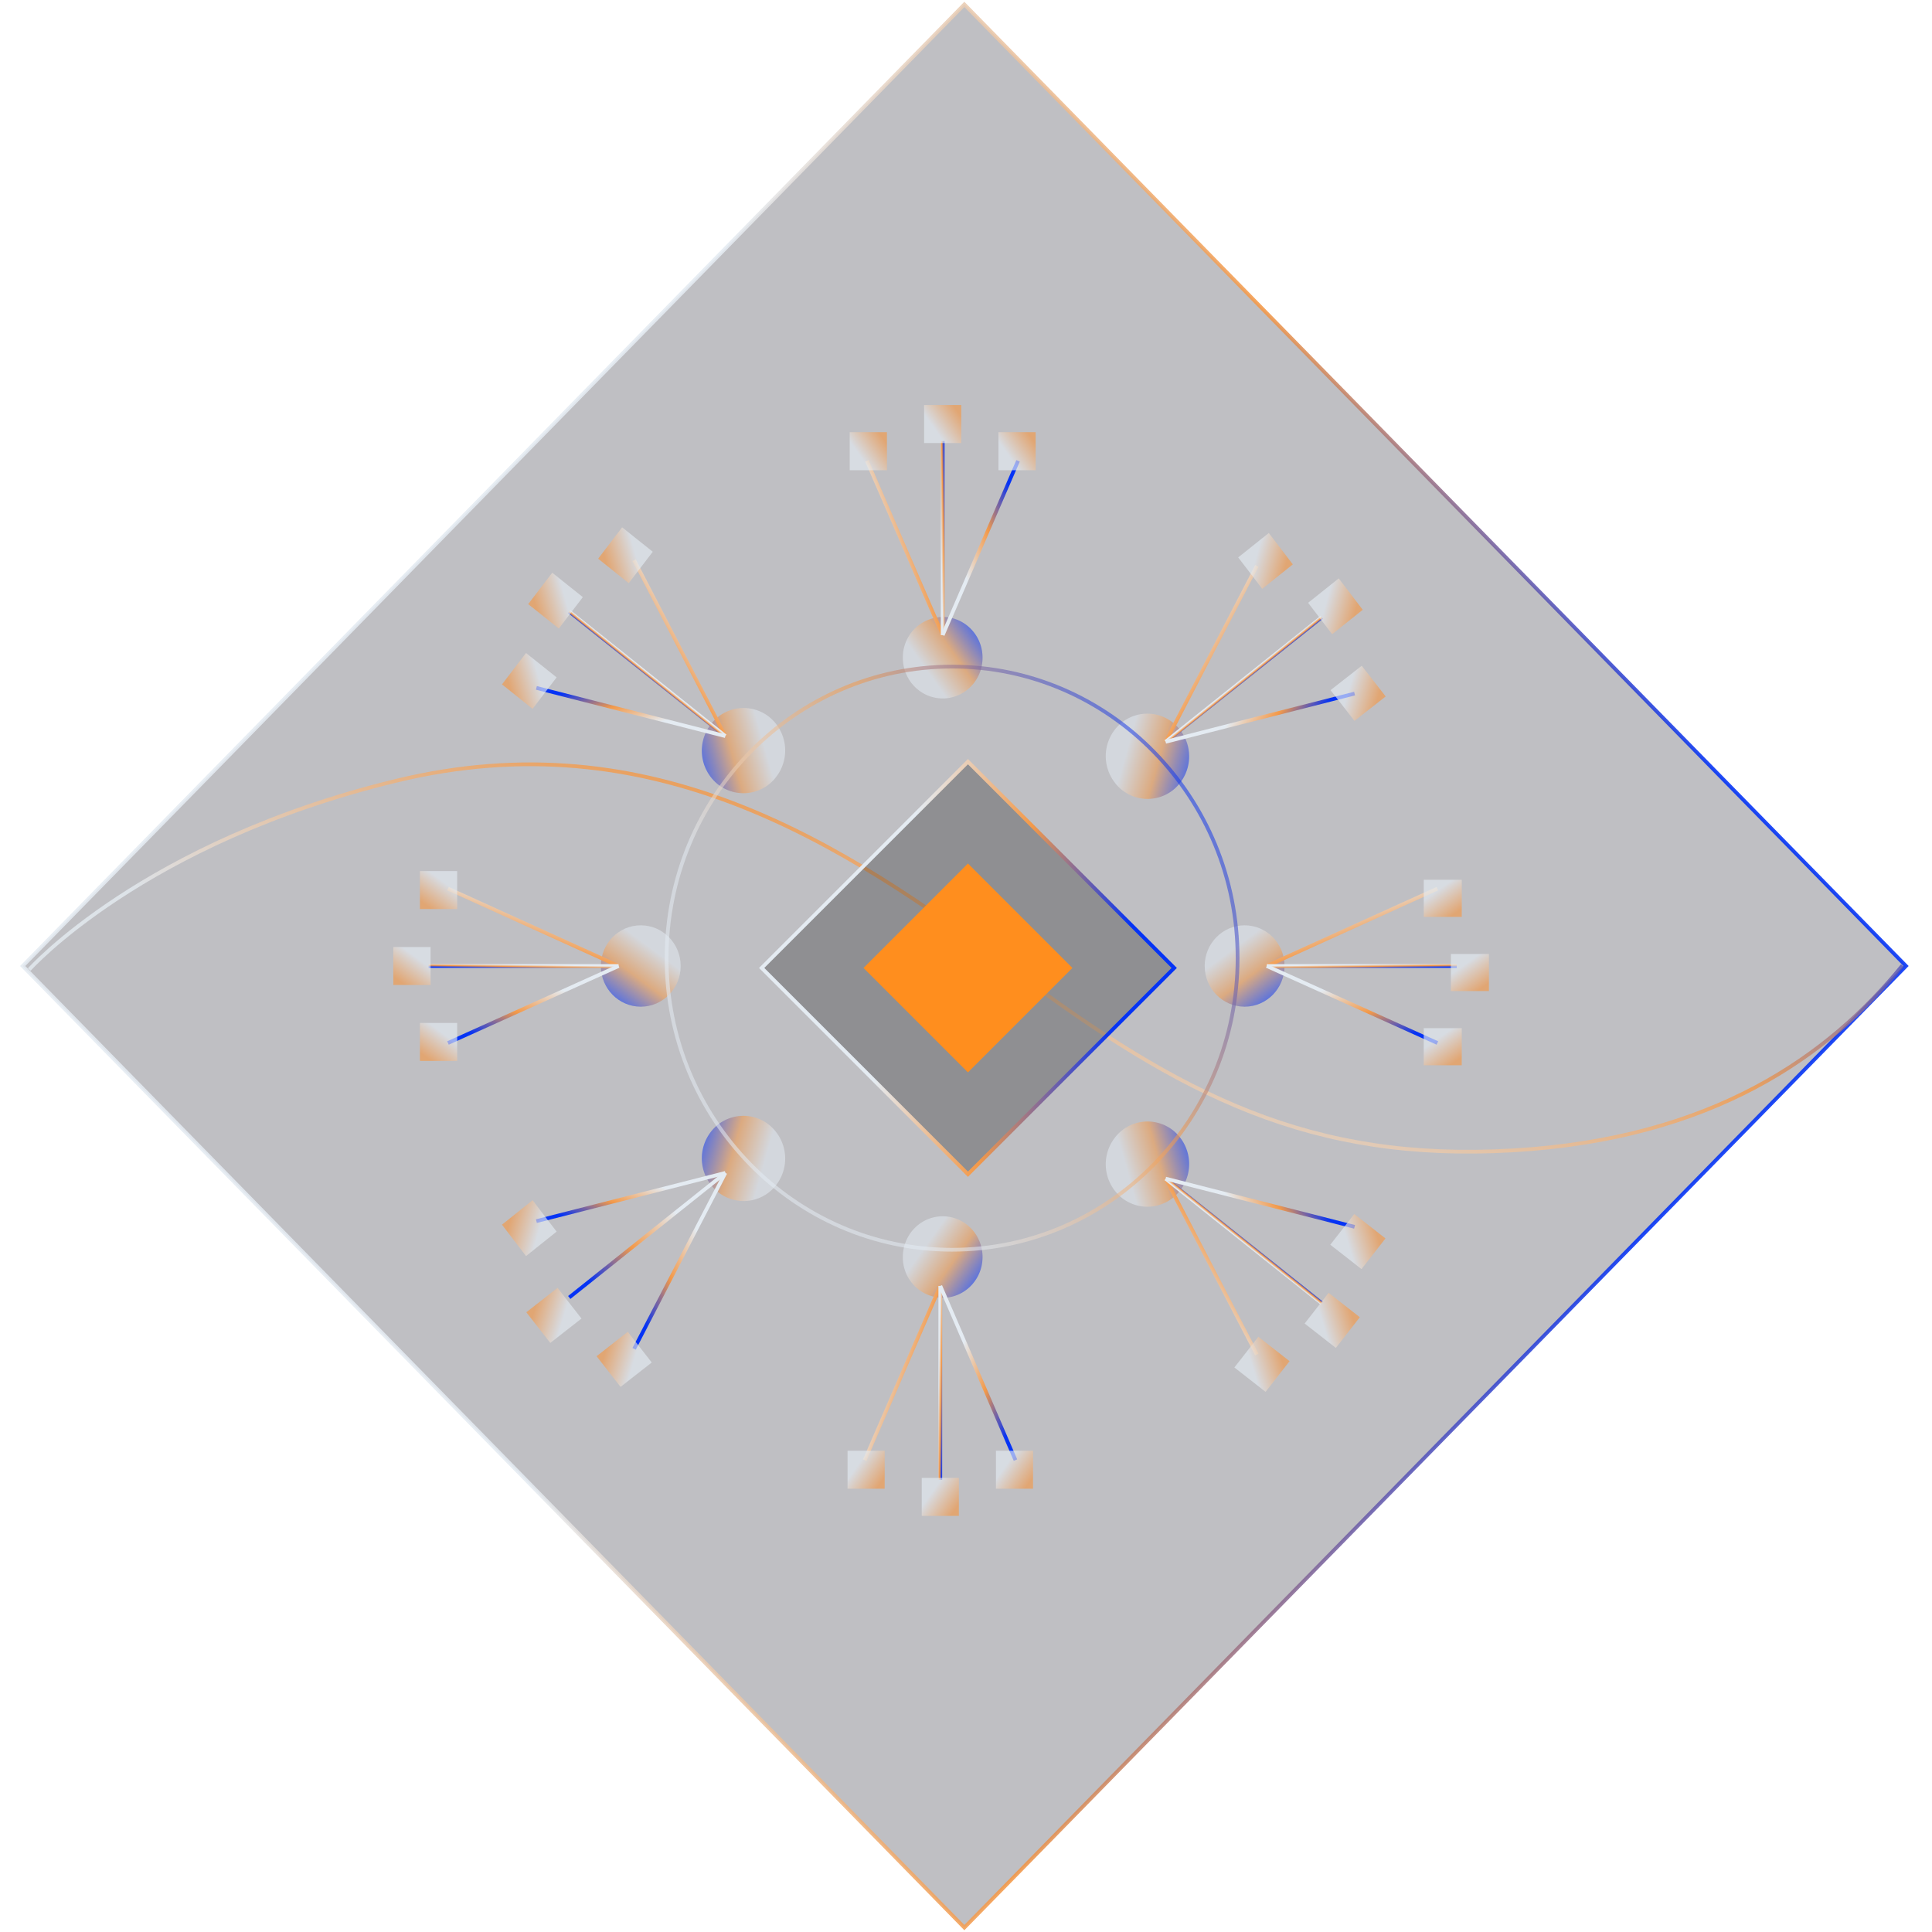 <svg xmlns="http://www.w3.org/2000/svg" width="517" height="517" fill="none"><path fill="#20212E" fill-opacity=".32" stroke="url(#paint0_linear)" d="M6.07 258.5L258.06 1.18 510.05 258.5 258.06 515.82 6.07 258.5z" opacity=".893"/><path stroke="url(#paint1_linear)" d="M7.82 259.45s30.32-34.08 98.34-50.55c68.02-16.47 119.24 16.5 164.77 50.55 45.53 34.06 80.06 51.47 133.81 48.4 53.76-3.08 84.8-25.49 104.34-49.48" opacity=".807"/><path fill="url(#paint2_linear)" fill-rule="evenodd" d="M252.26 186.9c5.9 0 10.67-4.88 10.67-10.9 0-6.03-4.78-10.9-10.67-10.9A10.79 10.79 0 00241.6 176c0 6.02 4.77 10.9 10.66 10.9z" clip-rule="evenodd" opacity=".55"/><path stroke="url(#paint3_linear)" d="M252.26 169.96l-20.28-46.64"/><path stroke="url(#paint4_linear)" d="M252.26 169.96v-51.93"/><path stroke="url(#paint5_linear)" d="M252.26 169.96l20.17-46.64"/><path fill="url(#paint6_linear)" d="M227.38 115.65h9.96v10.18h-9.96z" opacity=".659"/><path fill="url(#paint7_linear)" d="M267.19 115.65h9.95v10.18h-9.95z" opacity=".659"/><path fill="url(#paint8_linear)" d="M247.29 108.38h9.95v10.18h-9.95z" opacity=".659"/><path fill="url(#paint9_linear)" fill-rule="evenodd" d="M252.26 325.48c5.9 0 10.67 4.88 10.67 10.9 0 6.03-4.78 10.91-10.67 10.91a10.79 10.79 0 01-10.66-10.9c0-6.03 4.77-10.91 10.66-10.91z" clip-rule="evenodd" opacity=".55"/><path fill="url(#paint10_linear)" fill-rule="evenodd" d="M298.28 209.38a11 11 0 0015.67 2 11.56 11.56 0 001.88-16 11.01 11.01 0 00-15.66-2.01 11.56 11.56 0 00-1.89 16z" clip-rule="evenodd" opacity=".55"/><path stroke="url(#paint11_linear)" d="M311.92 198.5l24.41-47.06"/><path stroke="url(#paint12_linear)" d="M311.92 198.5l41.77-33.32"/><path stroke="url(#paint13_linear)" d="M311.92 198.5l50.56-12.9"/><path fill="url(#paint14_linear)" fill-rule="evenodd" d="M339.53 142.63l6.43 8.4-8.19 6.54-6.43-8.41 8.19-6.53z" clip-rule="evenodd" opacity=".659"/><path fill="url(#paint15_linear)" fill-rule="evenodd" d="M358.24 154.77l6.43 8.41-8.19 6.53-6.43-8.4 8.2-6.54z" clip-rule="evenodd" opacity=".659"/><path fill="url(#paint16_linear)" fill-rule="evenodd" d="M207.73 207.86a11 11 0 01-15.66 2 11.56 11.56 0 01-1.88-16 11.01 11.01 0 0115.66-2 11.56 11.56 0 011.88 16z" clip-rule="evenodd" opacity=".55"/><path stroke="url(#paint17_linear)" d="M194.1 196.98l-24.41-47.06"/><path stroke="url(#paint18_linear)" d="M194.1 196.98l-41.77-33.32"/><path stroke="url(#paint19_linear)" d="M194.1 196.98l-50.56-12.9"/><path fill="url(#paint20_linear)" fill-rule="evenodd" d="M166.49 141.1l-6.43 8.41 8.19 6.54 6.43-8.4-8.2-6.54z" clip-rule="evenodd" opacity=".659"/><path fill="url(#paint21_linear)" fill-rule="evenodd" d="M140.76 174.74l-6.43 8.4 8.19 6.54 6.43-8.41-8.19-6.53z" clip-rule="evenodd" opacity=".659"/><path fill="url(#paint22_linear)" fill-rule="evenodd" d="M147.78 153.25l-6.44 8.41 8.2 6.53 6.43-8.4-8.2-6.54z" clip-rule="evenodd" opacity=".659"/><path fill="url(#paint23_linear)" fill-rule="evenodd" d="M298.28 304.52a11 11 0 0115.67-2 11.56 11.56 0 011.88 16 11.01 11.01 0 01-15.66 2 11.56 11.56 0 01-1.89-16z" clip-rule="evenodd" opacity=".55"/><path stroke="url(#paint24_linear)" d="M311.92 315.4l24.41 47.06"/><path stroke="url(#paint25_linear)" d="M311.92 315.4l41.77 33.32"/><path stroke="url(#paint26_linear)" d="M311.92 315.4l50.56 12.9"/><path fill="url(#paint27_linear)" fill-rule="evenodd" d="M207.73 303a11.01 11.01 0 00-15.66-2.01 11.56 11.56 0 00-1.88 16 11.01 11.01 0 0015.66 2.01 11.56 11.56 0 001.88-16z" clip-rule="evenodd" opacity=".55"/><path stroke="url(#paint28_linear)" d="M194.1 313.87l-24.41 47.07"/><path stroke="url(#paint29_linear)" d="M194.1 313.87l-41.77 33.33"/><path stroke="url(#paint30_linear)" d="M194.1 313.87l-50.56 12.9"/><path fill="url(#paint31_linear)" fill-rule="evenodd" d="M140.76 336.12l-6.43-8.4 8.19-6.54 6.43 8.4-8.19 6.54z" clip-rule="evenodd" opacity=".659"/><path fill="url(#paint32_linear)" fill-rule="evenodd" d="M322.38 258.5c0 6.01 4.78 10.89 10.68 10.89 5.9 0 10.68-4.88 10.68-10.89 0-6.01-4.79-10.89-10.68-10.89-5.9 0-10.69 4.88-10.69 10.89z" clip-rule="evenodd" opacity=".55"/><path stroke="url(#paint33_linear)" d="M338.97 258.5l45.67-20.7"/><path stroke="url(#paint34_linear)" d="M338.97 258.5h50.85"/><path stroke="url(#paint35_linear)" d="M338.97 258.5l45.67 20.6"/><path fill="url(#paint36_linear)" fill-rule="evenodd" d="M182.15 258.5c0 6.01-4.78 10.89-10.68 10.89-5.9 0-10.68-4.88-10.68-10.89 0-6.01 4.78-10.89 10.68-10.89 5.9 0 10.68 4.88 10.68 10.89z" clip-rule="evenodd" opacity=".546"/><path stroke="url(#paint37_linear)" d="M165.55 258.5l-45.67-20.7"/><path stroke="url(#paint38_linear)" d="M165.55 258.5h-50.84"/><path stroke="url(#paint39_linear)" d="M165.55 258.5l-45.67 20.6"/><path fill="url(#paint40_linear)" fill-rule="evenodd" d="M112.37 233.1v10.16h9.97V233.1h-9.97z" clip-rule="evenodd" opacity=".659"/><path fill="url(#paint41_linear)" fill-rule="evenodd" d="M112.37 273.74v10.16h9.97v-10.16h-9.97z" clip-rule="evenodd" opacity=".659"/><path fill="url(#paint42_linear)" fill-rule="evenodd" d="M105.25 253.42v10.16h9.97v-10.16h-9.97z" clip-rule="evenodd" opacity=".659"/><path stroke="url(#paint43_linear)" d="M331.18 256.4c0 43.1-34.22 78.03-76.4 78.03-42.18 0-76.4-34.92-76.4-78.02 0-43.1 34.22-78.03 76.4-78.03 42.18 0 76.4 34.92 76.4 78.03z" opacity=".55"/><path stroke="url(#paint44_linear)" d="M251.62 344.1l-20.22 46.62"/><path stroke="url(#paint45_linear)" d="M251.62 344.1V396"/><path stroke="url(#paint46_linear)" d="M251.62 344.1l20.12 46.62"/><path fill="url(#paint47_linear)" d="M0 0h9.93v10.17H0z" opacity=".659" transform="matrix(1 0 0 -1 226.806 398.38)"/><path fill="url(#paint48_linear)" d="M0 0h9.93v10.17H0z" opacity=".659" transform="matrix(1 0 0 -1 266.51 398.38)"/><path fill="url(#paint49_linear)" d="M0 0h9.93v10.17H0z" opacity=".659" transform="matrix(1 0 0 -1 246.658 405.646)"/><path fill="url(#paint50_linear)" d="M364.4 178.16h10.42v10.6H364.4z" opacity=".659" transform="rotate(52 364.4 178.155)"/><path fill="url(#paint51_linear)" d="M0 0h10.42v10.6H0z" opacity=".659" transform="scale(1 -1) rotate(52 551.164 160.961)"/><path fill="url(#paint52_linear)" d="M0 0h10.42v10.6H0z" opacity=".659" transform="scale(1 -1) rotate(52 530.322 203.694)"/><path fill="url(#paint53_linear)" d="M0 0h10.42v10.6H0z" opacity=".659" transform="scale(1 -1) rotate(52 548.509 186.114)"/><path fill="url(#paint54_linear)" d="M166.06 371.13h10.42v10.6h-10.42z" opacity=".659" transform="rotate(-128 166.058 371.13)"/><path fill="url(#paint55_linear)" d="M147.26 359.37h10.42v10.6h-10.42z" opacity=".659" transform="rotate(-128 147.257 359.37)"/><path fill="url(#paint56_linear)" d="M391.16 235.43h9.93v10.17h-9.93z" opacity=".659" transform="rotate(90 391.163 235.432)"/><path fill="url(#paint57_linear)" d="M391.16 275.14h9.93v10.17h-9.93z" opacity=".659" transform="rotate(90 391.163 275.137)"/><path fill="url(#paint58_linear)" d="M398.43 255.28h9.92v10.18h-9.92z" opacity=".659" transform="rotate(90 398.429 255.284)"/><path fill="#202020" fill-opacity=".3" stroke="url(#paint59_linear)" d="M259.02 203.82l55.2 55.2-55.2 55.2-55.2-55.2 55.2-55.2z"/><path fill="#FF8E1E" fill-rule="evenodd" d="M259.02 231.07l27.95 27.95-27.95 27.95-27.95-27.95 27.95-27.95z" clip-rule="evenodd"/><defs><linearGradient id="paint30_linear" x1="160.39" x2="165.714" y1="328.767" y2="313.618" gradientUnits="userSpaceOnUse"><stop stop-color="#0533F5"/><stop offset=".49" stop-color="#F39949"/><stop offset="1" stop-color="#E4EBF2"/></linearGradient><linearGradient id="paint0_linear" x1="470.065" x2="190.661" y1="132.545" y2="88.164" gradientUnits="userSpaceOnUse"><stop stop-color="#0533F5"/><stop offset=".49" stop-color="#F39949"/><stop offset="1" stop-color="#E4EBF2"/></linearGradient><linearGradient id="paint2_linear" x1="255.818" x2="242.231" y1="161.713" y2="171.355" gradientUnits="userSpaceOnUse"><stop stop-color="#0533F5"/><stop offset=".49" stop-color="#F39949"/><stop offset="1" stop-color="#E4EBF2"/></linearGradient><linearGradient id="paint3_linear" x1="245.505" x2="227.838" y1="116.095" y2="121.67" gradientUnits="userSpaceOnUse"><stop stop-color="#0533F5"/><stop offset=".49" stop-color="#F39949"/><stop offset="1" stop-color="#E4EBF2"/></linearGradient><linearGradient id="paint4_linear" x1="252.499" x2="251.138" y1="109.994" y2="110.021" gradientUnits="userSpaceOnUse"><stop stop-color="#0533F5"/><stop offset=".49" stop-color="#F39949"/><stop offset="1" stop-color="#E4EBF2"/></linearGradient><linearGradient id="paint5_linear" x1="265.71" x2="248.121" y1="116.095" y2="121.616" gradientUnits="userSpaceOnUse"><stop stop-color="#0533F5"/><stop offset=".49" stop-color="#F39949"/><stop offset="1" stop-color="#E4EBF2"/></linearGradient><linearGradient id="paint6_linear" x1="234.018" x2="227.678" y1="114.073" y2="118.572" gradientUnits="userSpaceOnUse"><stop stop-color="#F39949"/><stop offset="1" stop-color="#E4EBF2"/></linearGradient><linearGradient id="paint7_linear" x1="273.825" x2="267.484" y1="114.073" y2="118.572" gradientUnits="userSpaceOnUse"><stop stop-color="#F39949"/><stop offset="1" stop-color="#E4EBF2"/></linearGradient><linearGradient id="paint8_linear" x1="253.922" x2="247.581" y1="106.802" y2="111.301" gradientUnits="userSpaceOnUse"><stop stop-color="#F39949"/><stop offset="1" stop-color="#E4EBF2"/></linearGradient><linearGradient id="paint9_linear" x1="255.818" x2="242.231" y1="350.668" y2="341.026" gradientUnits="userSpaceOnUse"><stop stop-color="#0533F5"/><stop offset=".49" stop-color="#F39949"/><stop offset="1" stop-color="#E4EBF2"/></linearGradient><linearGradient id="paint10_linear" x1="320.971" x2="304.106" y1="196.307" y2="191.553" gradientUnits="userSpaceOnUse"><stop stop-color="#0533F5"/><stop offset=".49" stop-color="#F39949"/><stop offset="1" stop-color="#E4EBF2"/></linearGradient><linearGradient id="paint11_linear" x1="351.271" x2="334.574" y1="158.426" y2="147.32" gradientUnits="userSpaceOnUse"><stop stop-color="#0533F5"/><stop offset=".49" stop-color="#F39949"/><stop offset="1" stop-color="#E4EBF2"/></linearGradient><linearGradient id="paint12_linear" x1="360.481" x2="359.881" y1="160.425" y2="159.679" gradientUnits="userSpaceOnUse"><stop stop-color="#0533F5"/><stop offset=".49" stop-color="#F39949"/><stop offset="1" stop-color="#E4EBF2"/></linearGradient><linearGradient id="paint13_linear" x1="364.006" x2="348.203" y1="175.543" y2="164.75" gradientUnits="userSpaceOnUse"><stop stop-color="#0533F5"/><stop offset=".49" stop-color="#F39949"/><stop offset="1" stop-color="#E4EBF2"/></linearGradient><linearGradient id="paint14_linear" x1="345.208" x2="337.259" y1="147.235" y2="144.993" gradientUnits="userSpaceOnUse"><stop stop-color="#F39949"/><stop offset="1" stop-color="#E4EBF2"/></linearGradient><linearGradient id="paint15_linear" x1="363.922" x2="355.973" y1="159.382" y2="157.14" gradientUnits="userSpaceOnUse"><stop stop-color="#F39949"/><stop offset="1" stop-color="#E4EBF2"/></linearGradient><linearGradient id="paint16_linear" x1="185.046" x2="201.911" y1="194.788" y2="190.034" gradientUnits="userSpaceOnUse"><stop stop-color="#0533F5"/><stop offset=".49" stop-color="#F39949"/><stop offset="1" stop-color="#E4EBF2"/></linearGradient><linearGradient id="paint17_linear" x1="154.746" x2="171.443" y1="156.907" y2="145.8" gradientUnits="userSpaceOnUse"><stop stop-color="#0533F5"/><stop offset=".49" stop-color="#F39949"/><stop offset="1" stop-color="#E4EBF2"/></linearGradient><linearGradient id="paint18_linear" x1="145.536" x2="146.136" y1="158.906" y2="158.159" gradientUnits="userSpaceOnUse"><stop stop-color="#0533F5"/><stop offset=".49" stop-color="#F39949"/><stop offset="1" stop-color="#E4EBF2"/></linearGradient><linearGradient id="paint19_linear" x1="160.39" x2="165.714" y1="182.088" y2="197.237" gradientUnits="userSpaceOnUse"><stop stop-color="#0533F5"/><stop offset=".49" stop-color="#F39949"/><stop offset="1" stop-color="#E4EBF2"/></linearGradient><linearGradient id="paint20_linear" x1="160.809" x2="168.758" y1="145.715" y2="143.474" gradientUnits="userSpaceOnUse"><stop stop-color="#F39949"/><stop offset="1" stop-color="#E4EBF2"/></linearGradient><linearGradient id="paint21_linear" x1="135.08" x2="143.03" y1="179.343" y2="177.101" gradientUnits="userSpaceOnUse"><stop stop-color="#F39949"/><stop offset="1" stop-color="#E4EBF2"/></linearGradient><linearGradient id="paint22_linear" x1="142.095" x2="150.044" y1="157.862" y2="155.621" gradientUnits="userSpaceOnUse"><stop stop-color="#F39949"/><stop offset="1" stop-color="#E4EBF2"/></linearGradient><linearGradient id="paint23_linear" x1="320.971" x2="304.106" y1="317.59" y2="322.344" gradientUnits="userSpaceOnUse"><stop stop-color="#0533F5"/><stop offset=".49" stop-color="#F39949"/><stop offset="1" stop-color="#E4EBF2"/></linearGradient><linearGradient id="paint24_linear" x1="351.271" x2="334.574" y1="355.471" y2="366.577" gradientUnits="userSpaceOnUse"><stop stop-color="#0533F5"/><stop offset=".49" stop-color="#F39949"/><stop offset="1" stop-color="#E4EBF2"/></linearGradient><linearGradient id="paint25_linear" x1="360.481" x2="359.881" y1="353.471" y2="354.218" gradientUnits="userSpaceOnUse"><stop stop-color="#0533F5"/><stop offset=".49" stop-color="#F39949"/><stop offset="1" stop-color="#E4EBF2"/></linearGradient><linearGradient id="paint26_linear" x1="364.006" x2="348.203" y1="338.354" y2="349.147" gradientUnits="userSpaceOnUse"><stop stop-color="#0533F5"/><stop offset=".49" stop-color="#F39949"/><stop offset="1" stop-color="#E4EBF2"/></linearGradient><linearGradient id="paint27_linear" x1="185.046" x2="201.911" y1="316.067" y2="320.821" gradientUnits="userSpaceOnUse"><stop stop-color="#0533F5"/><stop offset=".49" stop-color="#F39949"/><stop offset="1" stop-color="#E4EBF2"/></linearGradient><linearGradient id="paint28_linear" x1="177.821" x2="198.305" y1="368.229" y2="360.516" gradientUnits="userSpaceOnUse"><stop stop-color="#0533F5"/><stop offset=".49" stop-color="#F39949"/><stop offset="1" stop-color="#E4EBF2"/></linearGradient><linearGradient id="paint29_linear" x1="166.248" x2="188.142" y1="352.361" y2="332.442" gradientUnits="userSpaceOnUse"><stop stop-color="#0533F5"/><stop offset=".49" stop-color="#F39949"/><stop offset="1" stop-color="#E4EBF2"/></linearGradient><linearGradient id="paint1_linear" x1="342.029" x2="305.978" y1="188.473" y2="315.012" gradientUnits="userSpaceOnUse"><stop stop-color="#0533F5"/><stop offset=".49" stop-color="#F39949"/><stop offset="1" stop-color="#E4EBF2"/></linearGradient><linearGradient id="paint31_linear" x1="135.08" x2="143.03" y1="331.512" y2="333.754" gradientUnits="userSpaceOnUse"><stop stop-color="#F39949"/><stop offset="1" stop-color="#E4EBF2"/></linearGradient><linearGradient id="paint32_linear" x1="347.044" x2="337.07" y1="262.131" y2="248.651" gradientUnits="userSpaceOnUse"><stop stop-color="#0533F5"/><stop offset=".49" stop-color="#F39949"/><stop offset="1" stop-color="#E4EBF2"/></linearGradient><linearGradient id="paint33_linear" x1="391.718" x2="385.828" y1="251.599" y2="233.701" gradientUnits="userSpaceOnUse"><stop stop-color="#0533F5"/><stop offset=".49" stop-color="#F39949"/><stop offset="1" stop-color="#E4EBF2"/></linearGradient><linearGradient id="paint34_linear" x1="397.692" x2="397.679" y1="258.667" y2="257.709" gradientUnits="userSpaceOnUse"><stop stop-color="#0533F5"/><stop offset=".49" stop-color="#F39949"/><stop offset="1" stop-color="#E4EBF2"/></linearGradient><linearGradient id="paint35_linear" x1="391.718" x2="385.884" y1="272.232" y2="254.411" gradientUnits="userSpaceOnUse"><stop stop-color="#0533F5"/><stop offset=".49" stop-color="#F39949"/><stop offset="1" stop-color="#E4EBF2"/></linearGradient><linearGradient id="paint36_linear" x1="157.48" x2="167.455" y1="262.131" y2="248.651" gradientUnits="userSpaceOnUse"><stop stop-color="#0533F5"/><stop offset=".49" stop-color="#F39949"/><stop offset="1" stop-color="#E4EBF2"/></linearGradient><linearGradient id="paint37_linear" x1="112.807" x2="118.697" y1="251.599" y2="233.701" gradientUnits="userSpaceOnUse"><stop stop-color="#0533F5"/><stop offset=".49" stop-color="#F39949"/><stop offset="1" stop-color="#E4EBF2"/></linearGradient><linearGradient id="paint38_linear" x1="106.832" x2="106.846" y1="258.667" y2="257.709" gradientUnits="userSpaceOnUse"><stop stop-color="#0533F5"/><stop offset=".49" stop-color="#F39949"/><stop offset="1" stop-color="#E4EBF2"/></linearGradient><linearGradient id="paint39_linear" x1="112.807" x2="118.64" y1="272.232" y2="254.411" gradientUnits="userSpaceOnUse"><stop stop-color="#0533F5"/><stop offset=".49" stop-color="#F39949"/><stop offset="1" stop-color="#E4EBF2"/></linearGradient><linearGradient id="paint40_linear" x1="110.827" x2="115.482" y1="239.87" y2="233.58" gradientUnits="userSpaceOnUse"><stop stop-color="#F39949"/><stop offset="1" stop-color="#E4EBF2"/></linearGradient><linearGradient id="paint41_linear" x1="110.827" x2="115.482" y1="280.518" y2="274.228" gradientUnits="userSpaceOnUse"><stop stop-color="#F39949"/><stop offset="1" stop-color="#E4EBF2"/></linearGradient><linearGradient id="paint42_linear" x1="103.707" x2="108.362" y1="260.194" y2="253.904" gradientUnits="userSpaceOnUse"><stop stop-color="#F39949"/><stop offset="1" stop-color="#E4EBF2"/></linearGradient><linearGradient id="paint43_linear" x1="280.424" x2="182.545" y1="153.556" y2="223.132" gradientUnits="userSpaceOnUse"><stop stop-color="#0533F5"/><stop offset=".49" stop-color="#F39949"/><stop offset="1" stop-color="#E4EBF2"/></linearGradient><linearGradient id="paint44_linear" x1="244.881" x2="227.253" y1="397.935" y2="392.383" gradientUnits="userSpaceOnUse"><stop stop-color="#0533F5"/><stop offset=".49" stop-color="#F39949"/><stop offset="1" stop-color="#E4EBF2"/></linearGradient><linearGradient id="paint45_linear" x1="251.858" x2="250.5" y1="404.032" y2="404.005" gradientUnits="userSpaceOnUse"><stop stop-color="#0533F5"/><stop offset=".49" stop-color="#F39949"/><stop offset="1" stop-color="#E4EBF2"/></linearGradient><linearGradient id="paint46_linear" x1="265.035" x2="247.485" y1="397.935" y2="392.437" gradientUnits="userSpaceOnUse"><stop stop-color="#0533F5"/><stop offset=".49" stop-color="#F39949"/><stop offset="1" stop-color="#E4EBF2"/></linearGradient><linearGradient id="paint47_linear" x1="6.618" x2=".286" y1="-1.576" y2="2.91" gradientUnits="userSpaceOnUse"><stop stop-color="#F39949"/><stop offset="1" stop-color="#E4EBF2"/></linearGradient><linearGradient id="paint48_linear" x1="6.618" x2=".286" y1="-1.576" y2="2.91" gradientUnits="userSpaceOnUse"><stop stop-color="#F39949"/><stop offset="1" stop-color="#E4EBF2"/></linearGradient><linearGradient id="paint49_linear" x1="6.618" x2=".286" y1="-1.576" y2="2.91" gradientUnits="userSpaceOnUse"><stop stop-color="#F39949"/><stop offset="1" stop-color="#E4EBF2"/></linearGradient><linearGradient id="paint50_linear" x1="371.349" x2="364.732" y1="176.512" y2="181.231" gradientUnits="userSpaceOnUse"><stop stop-color="#F39949"/><stop offset="1" stop-color="#E4EBF2"/></linearGradient><linearGradient id="paint51_linear" x1="6.948" x2=".331" y1="-1.643" y2="3.077" gradientUnits="userSpaceOnUse"><stop stop-color="#F39949"/><stop offset="1" stop-color="#E4EBF2"/></linearGradient><linearGradient id="paint52_linear" x1="6.948" x2=".331" y1="-1.643" y2="3.077" gradientUnits="userSpaceOnUse"><stop stop-color="#F39949"/><stop offset="1" stop-color="#E4EBF2"/></linearGradient><linearGradient id="paint53_linear" x1="6.948" x2=".331" y1="-1.643" y2="3.077" gradientUnits="userSpaceOnUse"><stop stop-color="#F39949"/><stop offset="1" stop-color="#E4EBF2"/></linearGradient><linearGradient id="paint54_linear" x1="173.006" x2="166.389" y1="369.487" y2="374.207" gradientUnits="userSpaceOnUse"><stop stop-color="#F39949"/><stop offset="1" stop-color="#E4EBF2"/></linearGradient><linearGradient id="paint55_linear" x1="154.206" x2="147.589" y1="357.727" y2="362.447" gradientUnits="userSpaceOnUse"><stop stop-color="#F39949"/><stop offset="1" stop-color="#E4EBF2"/></linearGradient><linearGradient id="paint56_linear" x1="397.781" x2="391.449" y1="233.856" y2="238.341" gradientUnits="userSpaceOnUse"><stop stop-color="#F39949"/><stop offset="1" stop-color="#E4EBF2"/></linearGradient><linearGradient id="paint57_linear" x1="397.781" x2="391.449" y1="273.561" y2="278.046" gradientUnits="userSpaceOnUse"><stop stop-color="#F39949"/><stop offset="1" stop-color="#E4EBF2"/></linearGradient><linearGradient id="paint58_linear" x1="405.047" x2="398.715" y1="253.709" y2="258.194" gradientUnits="userSpaceOnUse"><stop stop-color="#F39949"/><stop offset="1" stop-color="#E4EBF2"/></linearGradient><linearGradient id="paint59_linear" x1="304.951" x2="244.418" y1="231.732" y2="222.117" gradientUnits="userSpaceOnUse"><stop stop-color="#0533F5"/><stop offset=".49" stop-color="#F39949"/><stop offset="1" stop-color="#E4EBF2"/></linearGradient></defs></svg>